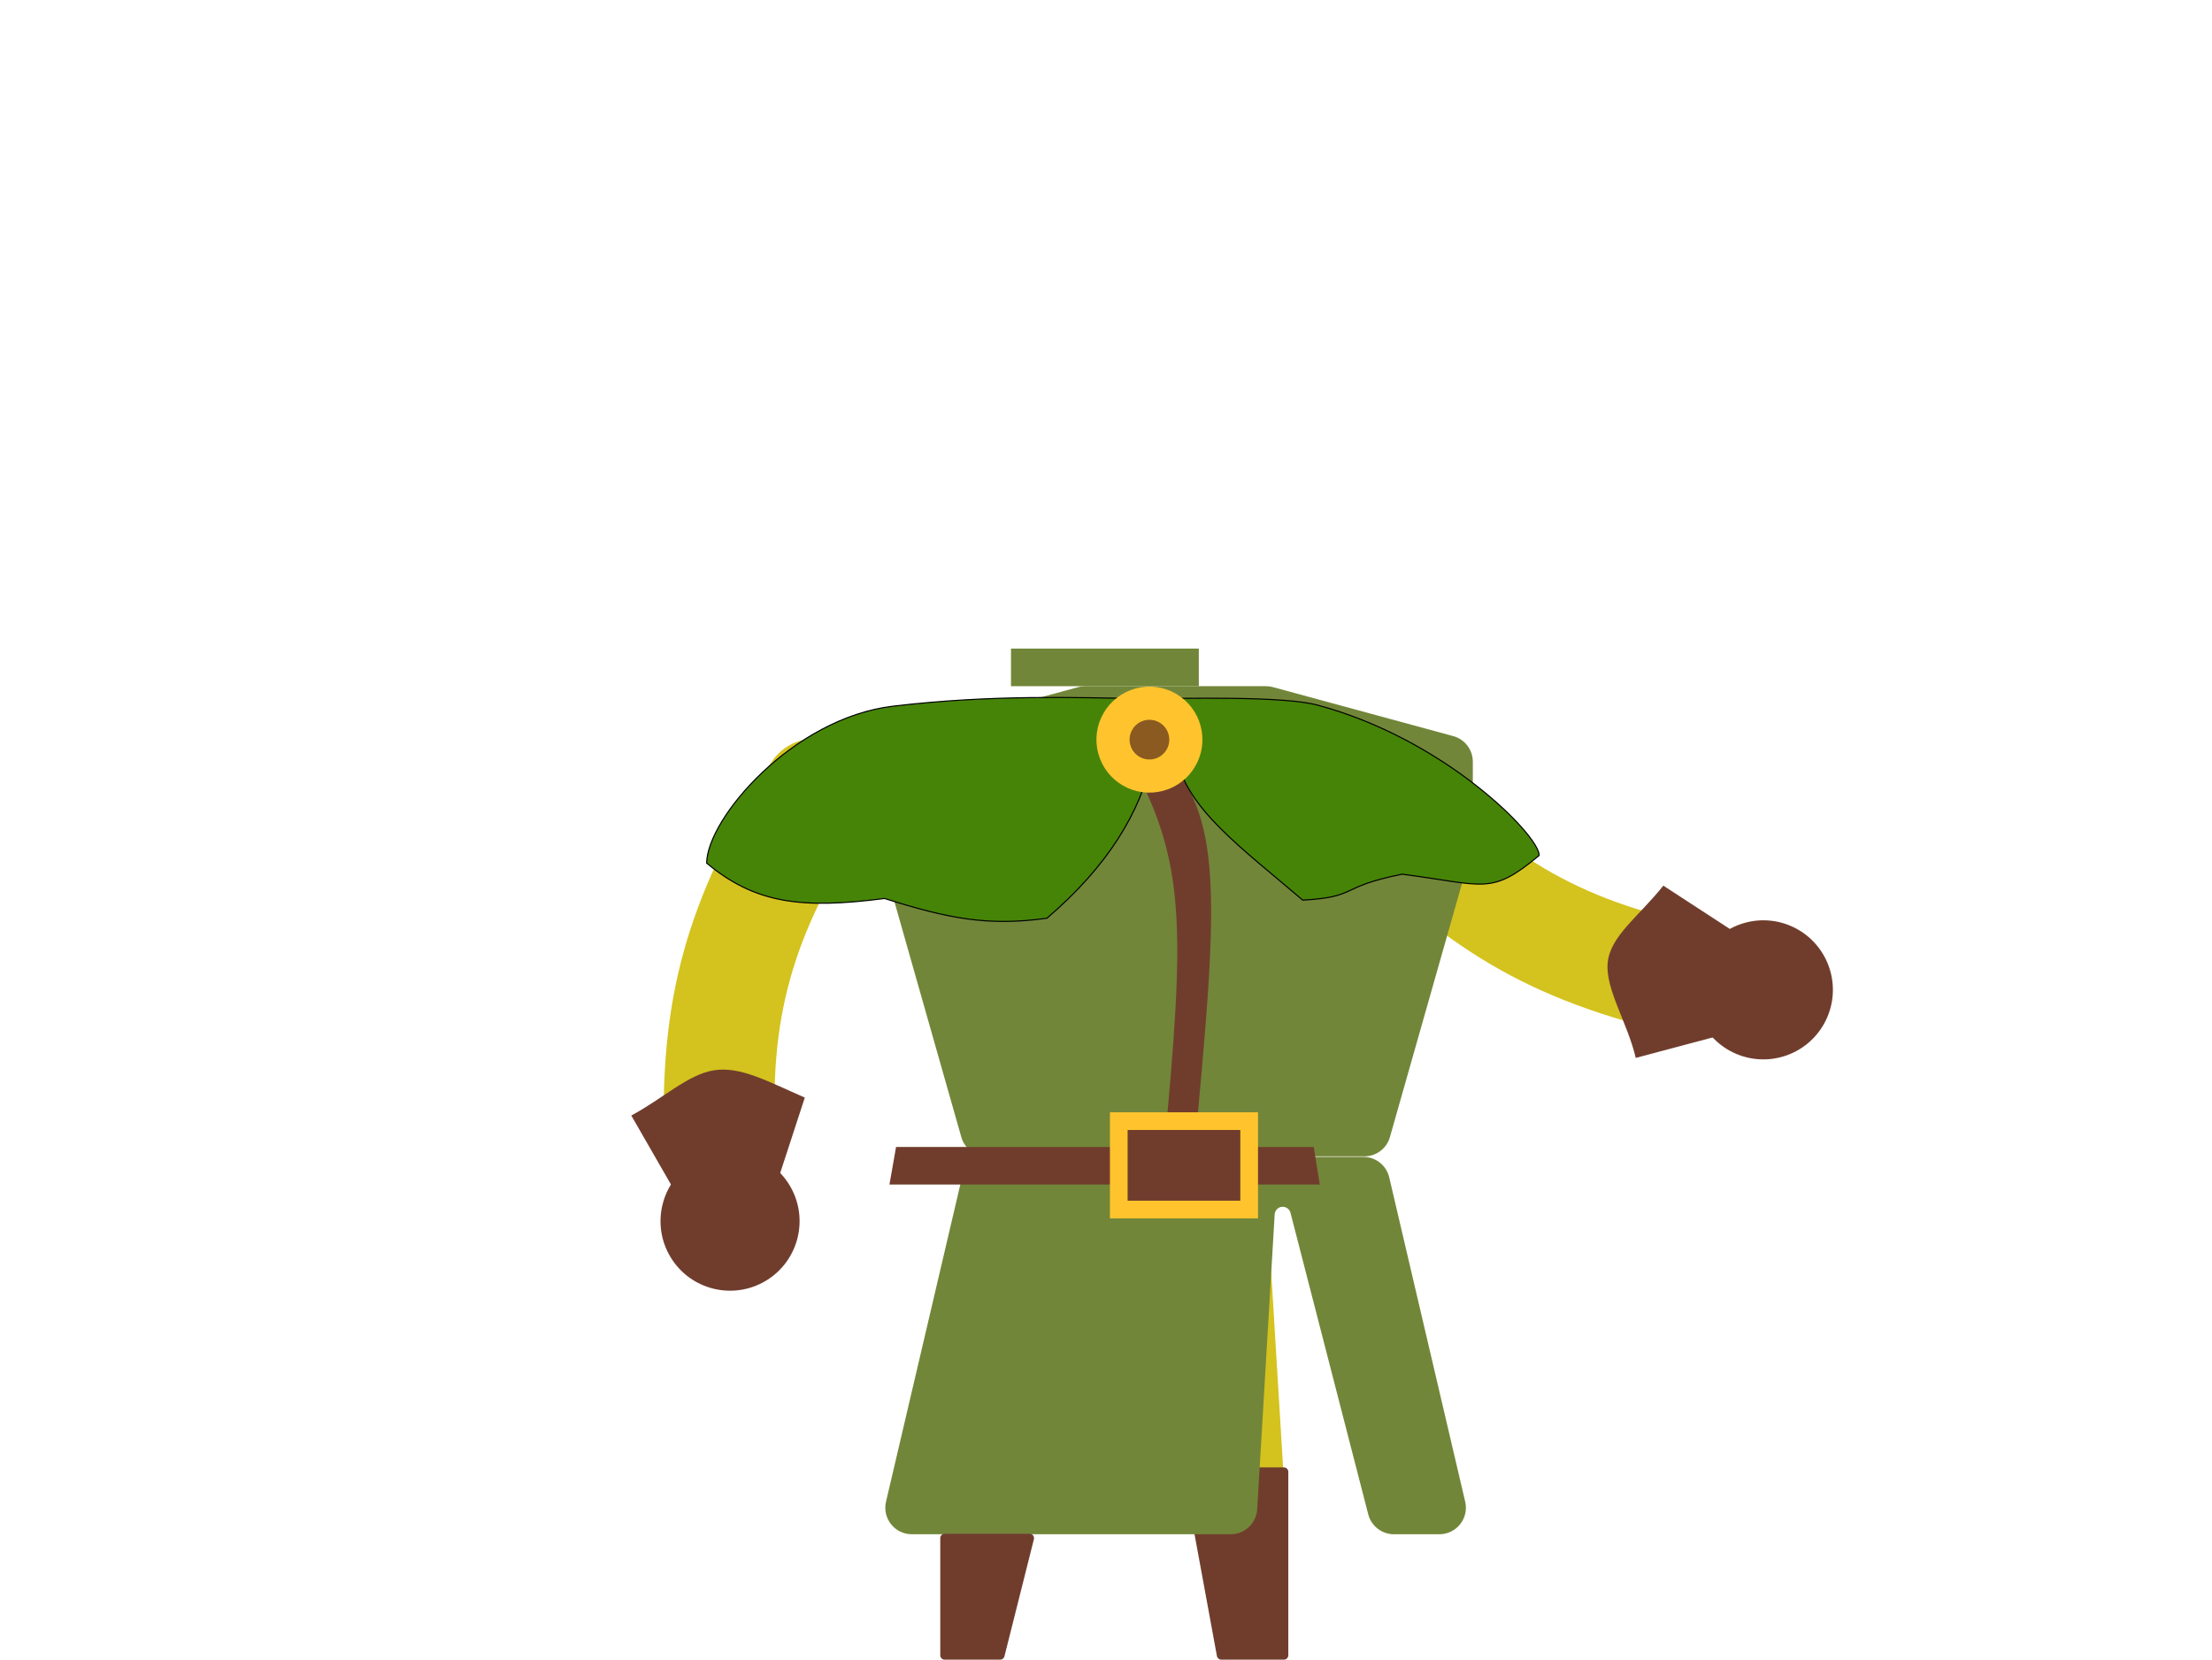 <svg width="2002" height="1502" viewBox="0 0 2002 1502" fill="none" xmlns="http://www.w3.org/2000/svg">
<path d="M1146.11 1078.87C1146.05 1077.82 1145.17 1077 1144.12 1077H1062.13C1060.98 1077 1060.06 1077.97 1060.14 1079.13L1080.37 1387.13C1080.44 1388.18 1081.32 1389 1082.37 1389H1162.87C1164.02 1389 1164.94 1388.02 1164.87 1386.87L1146.11 1078.87Z" fill="#D4C21E"/>
<path d="M1166 1332C1166 1329.79 1164.21 1328 1162 1328H1074.8C1072.3 1328 1070.41 1330.26 1070.87 1332.72L1101.39 1498.72C1101.74 1500.62 1103.4 1502 1105.33 1502H1162C1164.21 1502 1166 1500.21 1166 1498V1332Z" fill="#703D2D"/>
<g filter="url(#filter0_i)">
<path d="M1193.34 1065.52L1262.09 1359.02C1265.62 1374.08 1254.19 1388.5 1238.73 1388.5H1197.59C1186.65 1388.5 1177.09 1381.09 1174.35 1370.49L1103.98 1097.59C1103.15 1094.38 1100.25 1092.13 1096.93 1092.13C1093.08 1092.13 1089.89 1095.13 1089.67 1098.98L1073.84 1365.92C1073.08 1378.6 1062.58 1388.5 1049.88 1388.5H761.269C745.802 1388.5 734.374 1374.08 737.902 1359.02L806.657 1065.52C809.199 1054.67 818.879 1047 830.025 1047H1169.97C1181.12 1047 1190.79 1054.67 1193.34 1065.52Z" fill="#728639"/>
</g>
<path d="M1573.13 911.304C1590.49 881.454 1571.5 843.692 1537.64 836.861C1428.02 814.739 1358.79 773.042 1281.87 686.018C1259.33 660.512 1217.92 663.121 1200.8 692.545L1198.62 696.308C1188.07 714.435 1190.47 737.396 1204.94 752.573C1305.87 858.416 1382.68 905.321 1520.63 936.789C1540.61 941.346 1561.08 932.018 1571.38 914.306L1573.13 911.304Z" fill="#D4C21E"/>
<path d="M1505.42 801.502L1577.81 848.666L1563.96 935.196L1480.46 957.394C1472.97 925.493 1452.67 894.867 1455.07 871.129C1457.52 846.974 1482.92 829.744 1505.42 801.502Z" fill="#703D2D"/>
<circle cx="1595.95" cy="895.813" r="62.927" transform="rotate(-16.416 1595.95 895.813)" fill="#703D2D"/>
<g filter="url(#filter1_i)">
<path d="M1088.09 621.84L1251.3 666.188C1261.75 669.029 1269 678.518 1269 689.349V761.656C1269 763.875 1268.69 766.083 1268.09 768.217L1193.96 1029.06C1191.03 1039.38 1181.6 1046.5 1170.87 1046.5H829.132C818.404 1046.5 808.979 1039.38 806.046 1029.06L731.916 768.217C731.31 766.083 731.002 763.875 731.002 761.656V689.349C731.002 678.518 738.256 669.029 748.708 666.188L911.911 621.84C913.963 621.282 916.079 621 918.205 621H1081.8C1083.92 621 1086.04 621.282 1088.09 621.84Z" fill="#728639"/>
</g>
<path d="M1085 587H915.004V621H1062H1085V587Z" fill="#728639"/>
<path d="M1189 1038H811.001L804.998 1072H1194.5L1189 1038Z" fill="#703D2D"/>
<path d="M1081.07 1040.63C1101.58 822.734 1107.45 742.826 1057.6 689.001L1021.9 686.185C1074.19 779.951 1072.13 840.797 1053.57 1040.63L1081.07 1040.63Z" fill="#703D2D"/>
<path d="M1130.57 1014.63H1012.57V1094.63L1120.44 1094.63H1130.57V1014.63Z" fill="#703D2D" stroke="#FFC42D" stroke-width="16"/>
<path d="M639.507 1087.51C672.835 1096.55 704.394 1068.43 702.23 1033.96C695.225 922.348 717.583 844.685 781.735 747.865C800.537 719.488 787.3 680.168 754.448 671.25L750.246 670.11C730.008 664.616 708.45 672.873 697.536 690.78C621.421 815.663 595.996 902 601.304 1043.4C602.073 1063.87 616.38 1081.23 636.156 1086.6L639.507 1087.51Z" fill="#D4C21E"/>
<path d="M728.408 993.309L701.587 1075.44L614.419 1084.45L571.366 1009.54C600.241 994.05 622.521 972.451 646.072 968.629C670.038 964.739 695.305 978.887 728.408 993.309Z" fill="#703D2D"/>
<circle cx="660.741" cy="1105.16" r="62.927" transform="rotate(58.584 660.741 1105.16)" fill="#703D2D"/>
<path d="M850.998 1392C850.998 1389.79 852.788 1388 854.998 1388H931.867C934.472 1388 936.382 1390.45 935.746 1392.97L909.091 1498.97C908.644 1500.75 907.046 1502 905.212 1502H854.998C852.788 1502 850.998 1500.21 850.998 1498V1392Z" fill="#703D2D"/>
<g filter="url(#filter2_d)">
<path d="M947.5 820C1003.58 772.154 1031.76 723.396 1042.57 676.629L1026.57 621.131C976.572 620.464 898.472 617.328 808.072 628.128C717.672 638.928 640.072 729.462 639.572 770.129C683.572 806.629 725.158 811.927 800.572 802.129C857.5 820 893.5 827.5 947.5 820Z" fill="#468408"/>
<path d="M947.5 820C1003.58 772.154 1031.76 723.396 1042.57 676.629L1026.57 621.131C976.572 620.464 898.472 617.328 808.072 628.128C717.672 638.928 640.072 729.462 639.572 770.129C683.572 806.629 725.158 811.927 800.572 802.129C857.5 820 893.5 827.5 947.5 820Z" stroke="black"/>
</g>
<g filter="url(#filter3_d)">
<path d="M1179.07 803.629C1122.99 755.783 1075.38 721.896 1064.57 675.129L1026.57 621.587C1076.57 620.92 1161.68 618.872 1192.57 627.158C1308.07 658.13 1393.07 745.129 1393.07 763.154C1349.07 799.654 1344.49 789.927 1269.07 780.129C1210.17 791.942 1230.17 800.636 1179.07 803.629Z" fill="#468408"/>
<path d="M1179.07 803.629C1122.99 755.783 1075.38 721.896 1064.57 675.129L1026.57 621.587C1076.57 620.92 1161.68 618.872 1192.57 627.158C1308.07 658.13 1393.07 745.129 1393.07 763.154C1349.07 799.654 1344.49 789.927 1269.07 780.129C1210.17 791.942 1230.17 800.636 1179.07 803.629Z" stroke="black"/>
</g>
<circle cx="1040.31" cy="669.371" r="32.963" transform="rotate(75 1040.31 669.371)" fill="#8B5A21" stroke="#FFC42D" stroke-width="30"/>
<defs>
<filter id="filter0_i" x="737.258" y="1047" width="525.477" height="341.5" filterUnits="userSpaceOnUse" color-interpolation-filters="sRGB">
<feFlood flood-opacity="0" result="BackgroundImageFix"/>
<feBlend mode="normal" in="SourceGraphic" in2="BackgroundImageFix" result="shape"/>
<feColorMatrix in="SourceAlpha" type="matrix" values="0 0 0 0 0 0 0 0 0 0 0 0 0 0 0 0 0 0 127 0" result="hardAlpha"/>
<feOffset dx="64"/>
<feComposite in2="hardAlpha" operator="arithmetic" k2="-1" k3="1"/>
<feColorMatrix type="matrix" values="0 0 0 0 0.339 0 0 0 0 0.394 0 0 0 0 0.181 0 0 0 1 0"/>
<feBlend mode="normal" in2="shape" result="effect1_innerShadow"/>
</filter>
<filter id="filter1_i" x="731.002" y="621" width="538" height="425.5" filterUnits="userSpaceOnUse" color-interpolation-filters="sRGB">
<feFlood flood-opacity="0" result="BackgroundImageFix"/>
<feBlend mode="normal" in="SourceGraphic" in2="BackgroundImageFix" result="shape"/>
<feColorMatrix in="SourceAlpha" type="matrix" values="0 0 0 0 0 0 0 0 0 0 0 0 0 0 0 0 0 0 127 0" result="hardAlpha"/>
<feOffset dx="64"/>
<feComposite in2="hardAlpha" operator="arithmetic" k2="-1" k3="1"/>
<feColorMatrix type="matrix" values="0 0 0 0 0.339 0 0 0 0 0.394 0 0 0 0 0.181 0 0 0 1 0"/>
<feBlend mode="normal" in2="shape" result="effect1_innerShadow"/>
</filter>
<filter id="filter2_d" x="639.572" y="620.195" width="403" height="213.694" filterUnits="userSpaceOnUse" color-interpolation-filters="sRGB">
<feFlood flood-opacity="0" result="BackgroundImageFix"/>
<feColorMatrix in="SourceAlpha" type="matrix" values="0 0 0 0 0 0 0 0 0 0 0 0 0 0 0 0 0 0 127 0" result="hardAlpha"/>
<feOffset dy="11"/>
<feComposite in2="hardAlpha" operator="out"/>
<feColorMatrix type="matrix" values="0 0 0 0 0.908 0 0 0 0 0.653 0 0 0 0 0 0 0 0 1 0"/>
<feBlend mode="normal" in2="BackgroundImageFix" result="effect1_dropShadow"/>
<feBlend mode="normal" in="SourceGraphic" in2="effect1_dropShadow" result="shape"/>
</filter>
<filter id="filter3_d" x="1026.57" y="620.871" width="366.499" height="193.758" filterUnits="userSpaceOnUse" color-interpolation-filters="sRGB">
<feFlood flood-opacity="0" result="BackgroundImageFix"/>
<feColorMatrix in="SourceAlpha" type="matrix" values="0 0 0 0 0 0 0 0 0 0 0 0 0 0 0 0 0 0 127 0" result="hardAlpha"/>
<feOffset dy="11"/>
<feComposite in2="hardAlpha" operator="out"/>
<feColorMatrix type="matrix" values="0 0 0 0 0.908 0 0 0 0 0.653 0 0 0 0 0 0 0 0 1 0"/>
<feBlend mode="normal" in2="BackgroundImageFix" result="effect1_dropShadow"/>
<feBlend mode="normal" in="SourceGraphic" in2="effect1_dropShadow" result="shape"/>
</filter>
</defs>
</svg>
